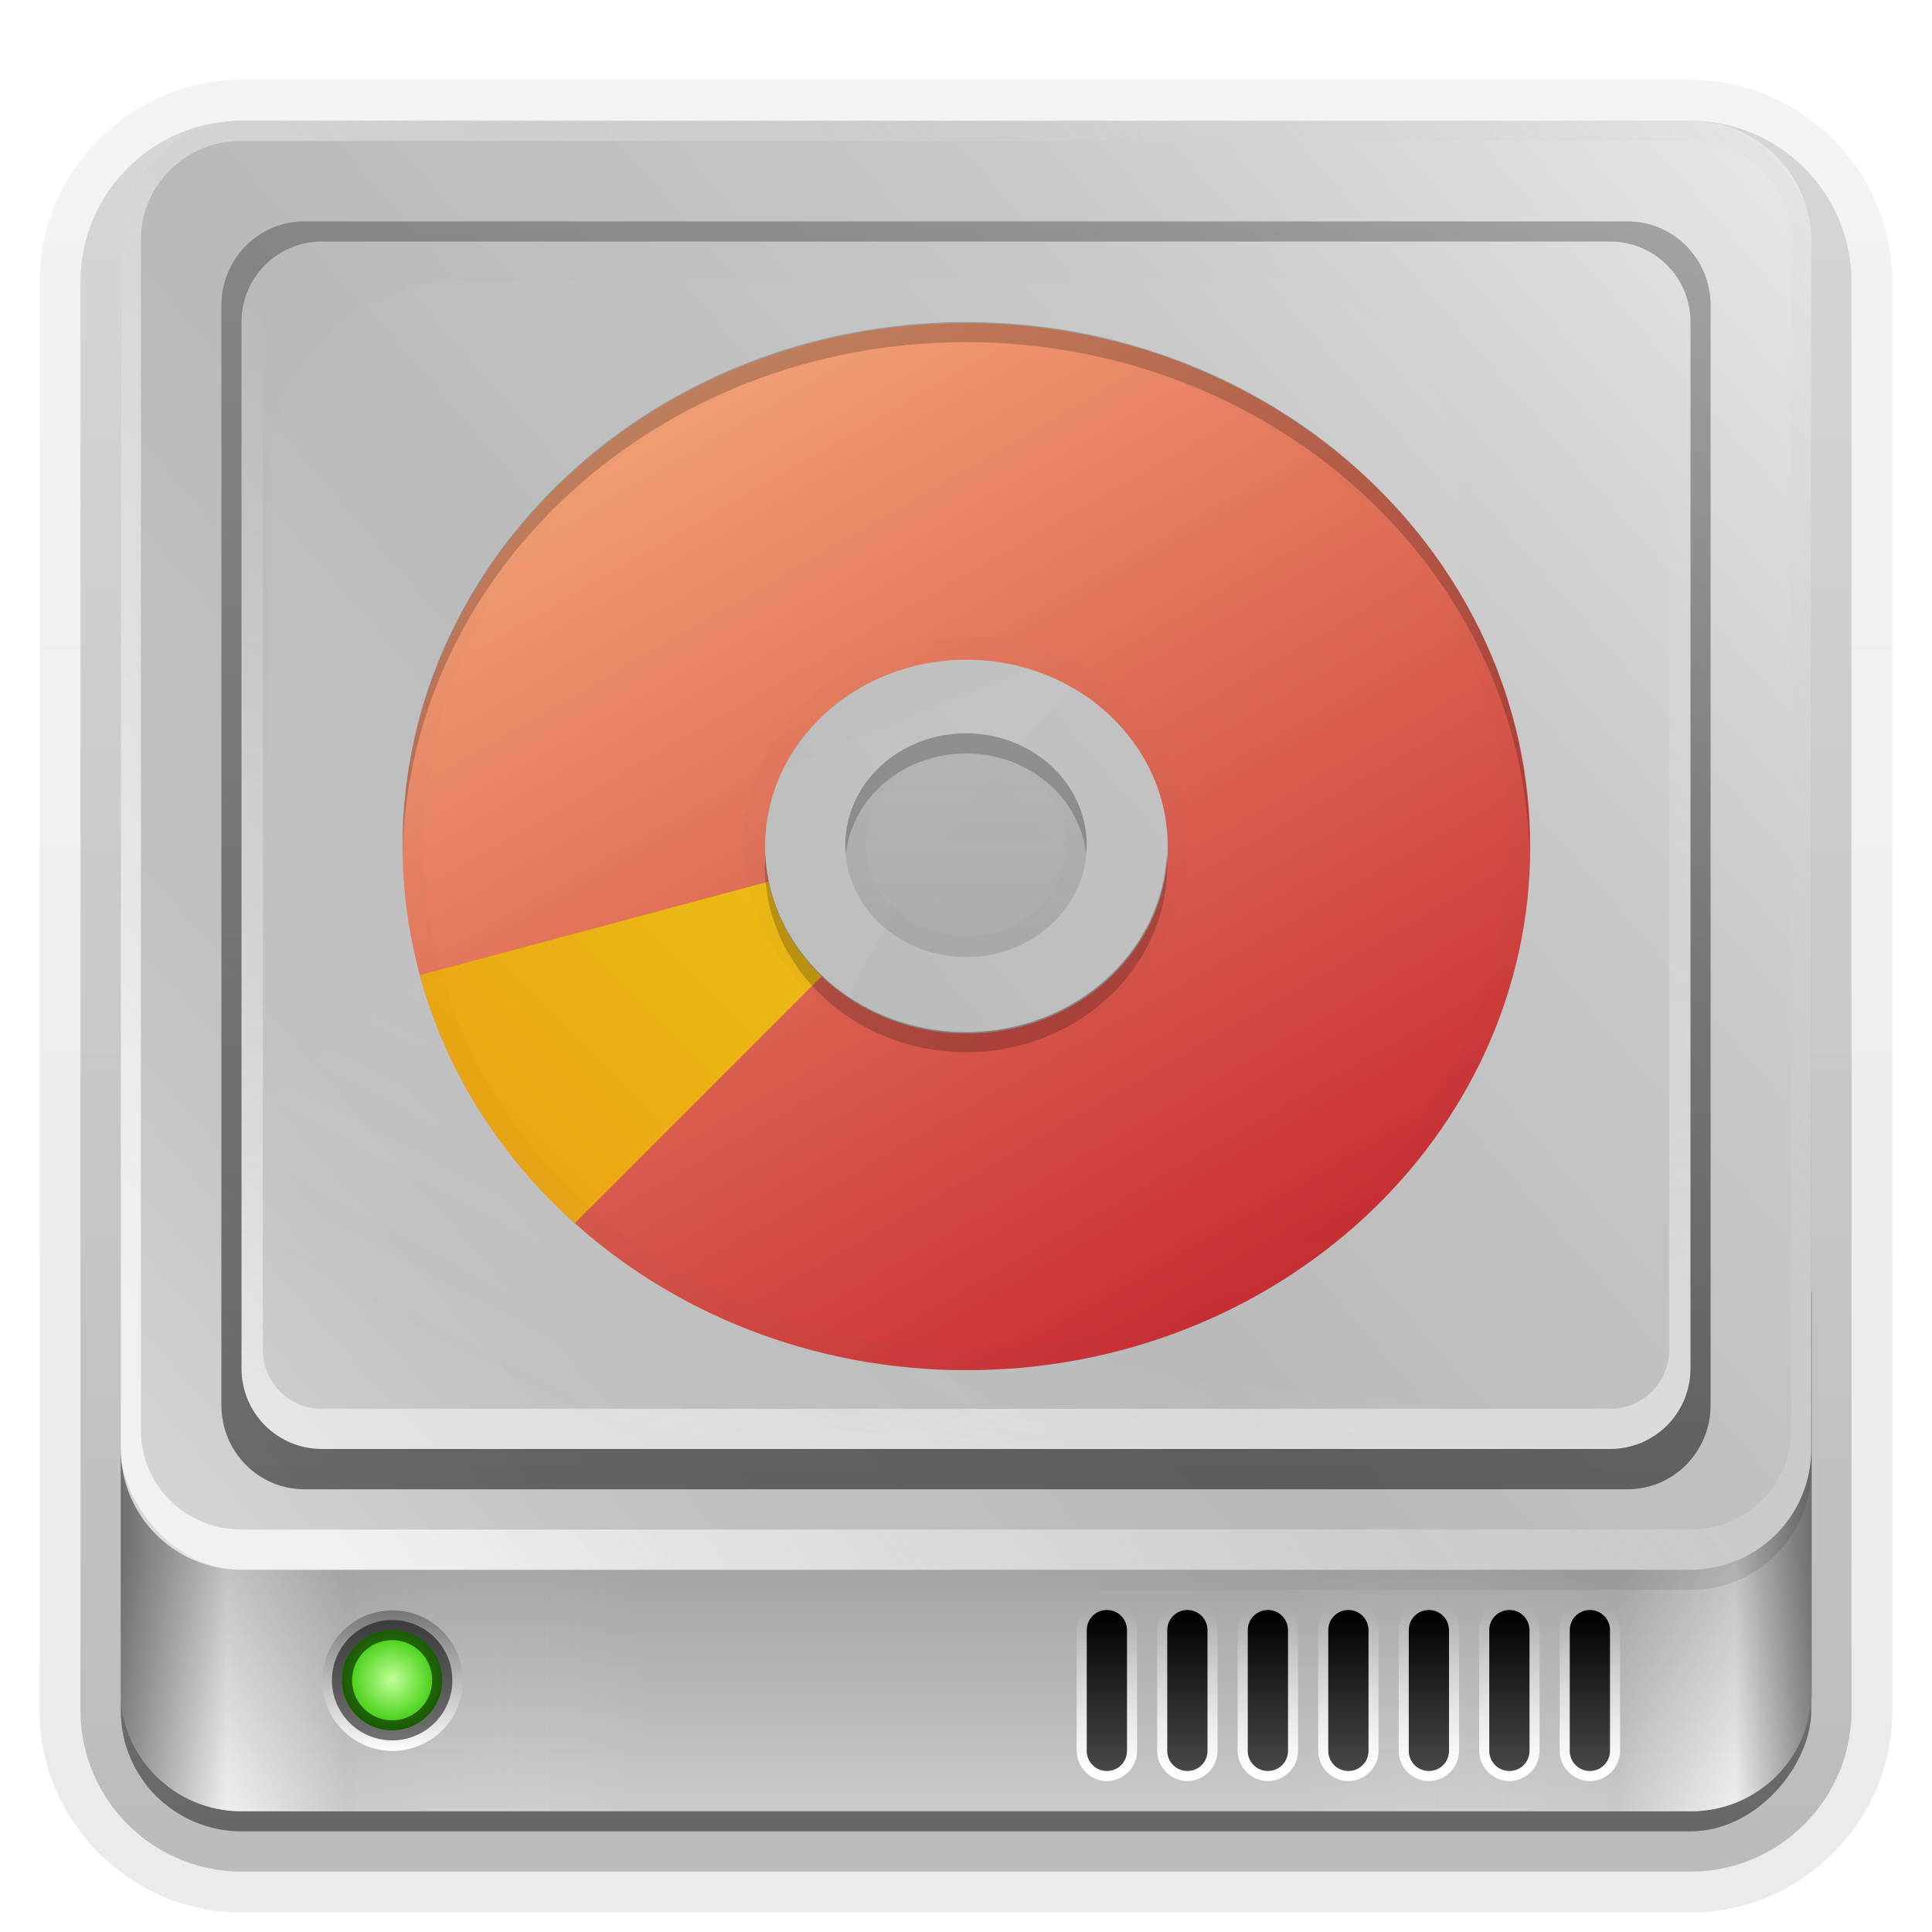 <svg height="96" width="96" xmlns="http://www.w3.org/2000/svg" xmlns:xlink="http://www.w3.org/1999/xlink"><linearGradient id="a"><stop offset="0"/><stop offset="1" stop-opacity="0"/></linearGradient><linearGradient id="b"><stop offset="0" stop-color="#fefefe"/><stop offset="1" stop-color="#bfbfbf" stop-opacity="0"/></linearGradient><linearGradient id="c"><stop offset="0" stop-color="#fefefe"/><stop offset="1" stop-color="#fefefe" stop-opacity="0"/></linearGradient><filter id="d" color-interpolation-filters="sRGB" height="1.923" width="1.59" x="-.295" y="-.462"><feGaussianBlur stdDeviation="6.696"/></filter><linearGradient id="e" gradientUnits="userSpaceOnUse" x1="36.357" x2="36.357" xlink:href="#c" y1="6" y2="63.893"/><linearGradient id="f" gradientUnits="userSpaceOnUse" x1="-1.857" x2="88" y1="86.214" y2="8.607"><stop offset="0" stop-color="#e6e6e6"/><stop offset=".26" stop-color="#c3c3c3"/><stop offset=".492" stop-color="#b9b9b9"/><stop offset=".759" stop-color="#c8c8c8"/><stop offset="1" stop-color="#e6e6e6"/></linearGradient><linearGradient id="g" gradientUnits="userSpaceOnUse" x1="6" x2="32" y1="77.094" y2="77.094"><stop offset="0" stop-color="#7a7a7a"/><stop offset=".203" stop-color="#f9f9f9"/><stop offset=".43" stop-color="#c9c9c9"/><stop offset="1" stop-color="#dedede" stop-opacity="0"/></linearGradient><linearGradient id="h" gradientTransform="matrix(-1 0 0 1 96.031 0)" gradientUnits="userSpaceOnUse" x1="6" x2="32.031" y1="77.094" y2="77.094"><stop offset="0" stop-color="#7a7a7a"/><stop offset=".146" stop-color="#f9f9f9"/><stop offset=".373" stop-color="#c9c9c9"/><stop offset="1" stop-color="#dedede" stop-opacity="0"/></linearGradient><linearGradient id="i" gradientTransform="matrix(-1 0 0 1 96 0)" gradientUnits="userSpaceOnUse" x1="6" x2="45.219" xlink:href="#a" y1="75.5" y2="75.5"/><linearGradient id="j" gradientUnits="userSpaceOnUse" x1="48" x2="48" xlink:href="#a" y1="77.094" y2="90"/><linearGradient id="k" gradientUnits="userSpaceOnUse" x1="41.042" x2="48" xlink:href="#c" y1="72" y2="19.161"/><linearGradient id="l" gradientTransform="matrix(1 0 0 -1 0 84)" gradientUnits="userSpaceOnUse" x1="18.743" x2="109.193" xlink:href="#b" y1="8.047" y2="68.517"/><linearGradient id="m" gradientUnits="userSpaceOnUse" x1="16" x2="20.179" y1="85.062" y2="85.062"><stop offset="0" stop-color="#767676"/><stop offset="1" stop-color="#fdfdfd"/></linearGradient><radialGradient id="n" cx="18.089" cy="85.062" gradientTransform="matrix(1 0 0 1.004 0 -.364)" gradientUnits="userSpaceOnUse" r="2.089"><stop offset="0" stop-color="#c1ff97"/><stop offset="1" stop-color="#30c700"/></radialGradient><linearGradient id="o" gradientUnits="userSpaceOnUse" x1="65.071" x2="65.071" y1="80" y2="88.011"><stop offset="0"/><stop offset="1" stop-color="#484848"/></linearGradient><linearGradient id="p" gradientUnits="userSpaceOnUse" x1="67.071" x2="67.071" xlink:href="#c" y1="80" y2="88.011"/><clipPath id="q"><rect height="60" rx="4" width="72" x="12" y="12"/></clipPath><linearGradient id="r" gradientUnits="userSpaceOnUse" x1="24.452" x2="13.649" xlink:href="#b" y1="45.405" y2="65.73"/><filter id="s" color-interpolation-filters="sRGB" height="1.36" width="1.245" x="-.123" y="-.18"><feGaussianBlur stdDeviation="3.178"/></filter><linearGradient id="t"><stop offset="0" stop-color="#8cab2a"/><stop offset="1" stop-color="#d7e866"/></linearGradient><linearGradient id="u"><stop offset="0" stop-color="#8badea"/><stop offset="1" stop-color="#3b7caf"/></linearGradient><linearGradient id="v"><stop offset="0" stop-color="#f8b17e"/><stop offset="1" stop-color="#c6262e"/></linearGradient><linearGradient id="w" gradientUnits="userSpaceOnUse" x1="25.562" x2="11" xlink:href="#x" y1="7.692" y2="7.692"/><linearGradient id="x"><stop offset="0" stop-color="#ec9013"/><stop offset="1" stop-color="#ebc514"/></linearGradient><linearGradient id="y" gradientUnits="userSpaceOnUse" x1="12.84" x2="17.818" xlink:href="#u" y1="7.255" y2="12.327"/><linearGradient id="z" gradientUnits="userSpaceOnUse" x1="20.287" x2="10.949" xlink:href="#t" y1="8.394" y2="8.247"/><linearGradient id="A" gradientTransform="matrix(1.028 0 0 1.05 -100.306 -2.65)" gradientUnits="userSpaceOnUse" x1="38.766" x2="38.766" xlink:href="#a" y1="73" y2="-60.296"/><linearGradient id="B" gradientTransform="matrix(1.028 0 0 1.05 -.306 -2.65)" gradientUnits="userSpaceOnUse" x1="38.766" x2="38.766" xlink:href="#a" y1="73" y2="-60.296"/><linearGradient id="C" gradientUnits="userSpaceOnUse" x1="144.325" x2="178.93" xlink:href="#v" y1=".214" y2="60.151"/><clipPath id="D"><path d="m-.107 7.759c-.408.408-.406 1.073.011 1.49l9.794 9.794c.417.417 1.082.42 1.49.011l11.789-11.789c.408-.408.406-1.073-.011-1.49l-9.794-9.794c-.417-.417-1.082-.42-1.49-.011z"/></clipPath><linearGradient id="E" gradientTransform="matrix(1.006 0 0 .994 100 0)" gradientUnits="userSpaceOnUse" x1="45.448" x2="45.448" y1="92.54" y2="7.017"><stop offset="0"/><stop offset="1" stop-opacity=".588"/></linearGradient><linearGradient id="F" gradientTransform="matrix(1.024 0 0 1.012 -1.143 -98.071)" gradientUnits="userSpaceOnUse" x1="32.251" x2="32.251" xlink:href="#E" y1="6.132" y2="90.239"/><linearGradient id="G" gradientTransform="translate(0 -97)" gradientUnits="userSpaceOnUse" x1="32.251" x2="32.251" xlink:href="#E" y1="6.132" y2="90.239"/><linearGradient id="H" gradientUnits="userSpaceOnUse" x1="56" x2="56" y1="70" y2="14"><stop offset="0" stop-color="#4d4d4d" stop-opacity=".707"/><stop offset="1" stop-color="#4d4d4d" stop-opacity=".314"/></linearGradient><clipPath id="I"><path d="m48 113.136c-16.512 0-29.898 12.43-29.898 27.763 0 15.333 13.386 27.763 29.898 27.763s29.898-12.43 29.898-27.763c0-15.333-13.386-27.763-29.898-27.763zm0 17.852c5.897 0 10.678 4.434 10.678 9.91 0 5.476-4.781 9.91-10.678 9.91-5.897 0-10.678-4.434-10.678-9.91 0-5.476 4.781-9.91 10.678-9.91z"/></clipPath><linearGradient id="J" gradientUnits="userSpaceOnUse" x1="44.325" x2="78.93" xlink:href="#v" y1="100.214" y2="160.151"/><clipPath id="K"><path d="m-.107 7.759c-.408.408-.406 1.073.011 1.49l9.794 9.794c.417.417 1.082.42 1.49.011l11.789-11.789c.408-.408.406-1.073-.011-1.49l-9.794-9.794c-.417-.417-1.082-.42-1.49-.011z"/></clipPath><linearGradient id="L" gradientUnits="userSpaceOnUse" x1="25.562" x2="11" xlink:href="#x" y1="7.692" y2="7.692"/><clipPath id="M"><rect height="60" rx="4" width="72" x="12" y="12"/></clipPath><filter id="N" color-interpolation-filters="sRGB" height="1.399" width="1.37" x="-.185" y="-.199"><feGaussianBlur stdDeviation="4.32"/></filter><g><g fill="url(#F)"><path d="m12-95.031c-5.511 0-10.031 4.52-10.031 10.031v71c0 5.511 4.52 10.031 10.031 10.031h72c5.511 0 10.031-4.52 10.031-10.031v-71c0-5.511-4.52-10.031-10.031-10.031z" opacity=".08" transform="scale(1 -1)"/><path d="m12-94.031c-4.972 0-9.031 4.06-9.031 9.031v71c0 4.972 4.06 9.031 9.031 9.031h72c4.972 0 9.031-4.06 9.031-9.031v-71c0-4.972-4.06-9.031-9.031-9.031z" opacity=".1" transform="scale(1 -1)"/><path d="m12-93c-4.409 0-8 3.591-8 8v71c0 4.409 3.591 8 8 8h72c4.409 0 8-3.591 8-8v-71c0-4.409-3.591-8-8-8z" opacity=".2" transform="scale(1 -1)"/><rect height="85" opacity=".3" rx="7" transform="scale(1 -1)" width="86" x="5" y="-92"/></g><rect fill="url(#G)" height="84" opacity=".45" rx="6" transform="scale(1 -1)" width="84" x="6" y="-91"/></g><path d="m12 6c-3.324 0-6 2.676-6 6v2 68 2c0 .335.041.651.094.969.049.296.097.597.188.875.01.03.021.064.031.094.099.288.235.547.375.812.145.274.316.536.5.781s.374.473.594.688c.44.428.943.815 1.5 1.094.279.14.573.247.875.344-.256-.1-.487-.236-.719-.375-.007-.004-.024.004-.031 0-.032-.019-.062-.043-.094-.062-.12-.077-.231-.164-.344-.25-.106-.081-.213-.161-.312-.25-.178-.161-.347-.345-.5-.531-.108-.13-.218-.265-.312-.406-.025-.038-.038-.086-.062-.125-.065-.103-.13-.205-.188-.312-.101-.195-.206-.416-.281-.625-.008-.022-.024-.041-.031-.062-.032-.092-.036-.187-.062-.281-.03-.107-.07-.203-.094-.312-.073-.342-.125-.698-.125-1.062v-2-68-2c0-2.782 2.218-5 5-5h2 68 2c2.782 0 5 2.218 5 5v2 68 2c0 .364-.052.721-.125 1.062-.044.207-.088.398-.156.594-.008.022-.023.041-.031.062-.063.174-.138.367-.219.531-.042.083-.079.17-.125.25-.055.097-.127.188-.188.281-.094.141-.205.276-.312.406-.143.174-.303.347-.469.5-.011.01-.02.021-.031.031-.138.126-.285.234-.438.344-.103.073-.204.153-.312.219-.007.004-.024-.004-.031 0-.232.139-.463.275-.719.375.302-.097.596-.204.875-.344.557-.279 1.06-.666 1.5-1.094.22-.214.409-.442.594-.688s.355-.508.5-.781c.14-.265.276-.525.375-.812.01-.031.021-.063.031-.094.09-.278.139-.579.188-.875.052-.318.094-.634.094-.969v-2-68-2c0-3.324-2.676-6-6-6z" fill="url(#e)" opacity=".5"/><path d="m90 64.188v19.812c0 3.324-2.676 6-6 6h-72c-3.324 0-6-2.676-6-6v-19.812z" fill="#cacaca"/><path d="m90.031 64.188v19.812c0 3.324-2.676 6-6 6h-20.031v-25.812z" fill="url(#h)" opacity=".8"/><path d="m6 64.188v19.812c0 3.324 2.676 6 6 6h20v-25.812z" fill="url(#g)" opacity=".8"/><path d="m90 64.188v19.812c0 3.324-2.676 6-6 6h-72c-3.324 0-6-2.676-6-6v-19.812z" fill="url(#j)" opacity=".2"/><path d="m20.179 85.062a2.089 2.098 0 1 1 -4.179 0 2.089 2.098 0 1 1 4.179 0z" fill="url(#m)" transform="matrix(0 1.671 1.664 0 -122.038 53.283)"/><path d="m20.179 85.062a2.089 2.098 0 1 1 -4.179 0 2.089 2.098 0 1 1 4.179 0z" fill="url(#n)" stroke="#000" stroke-linecap="square" stroke-opacity=".532" stroke-width=".841" transform="matrix(1.192 0 0 1.187 -2.077 -17.48)"/><path d="m57 79.5c-.818 0-1.5.682-1.5 1.5v6c0 .818.682 1.5 1.5 1.5s1.5-.682 1.5-1.5v-6c0-.818-.682-1.5-1.5-1.5zm4 0c-.818 0-1.5.682-1.5 1.5v6c0 .818.682 1.5 1.5 1.5s1.5-.682 1.5-1.5v-6c0-.818-.682-1.5-1.5-1.5zm4 0c-.818 0-1.5.682-1.5 1.5v6c0 .818.682 1.5 1.5 1.5s1.5-.682 1.5-1.5v-6c0-.818-.682-1.5-1.5-1.5zm4 0c-.818 0-1.5.682-1.5 1.5v6c0 .818.682 1.5 1.5 1.5s1.5-.682 1.5-1.5v-6c0-.818-.682-1.5-1.5-1.5zm4 0c-.818 0-1.5.682-1.5 1.5v6c0 .818.682 1.5 1.5 1.5s1.5-.682 1.5-1.5v-6c0-.818-.682-1.5-1.5-1.5zm4 0c-.818 0-1.5.682-1.5 1.5v6c0 .818.682 1.5 1.5 1.5s1.5-.682 1.5-1.5v-6c0-.818-.682-1.5-1.5-1.5zm4 0c-.818 0-1.5.682-1.5 1.5v6c0 .818.682 1.5 1.5 1.5s1.5-.682 1.5-1.5v-6c0-.818-.682-1.5-1.5-1.5z" fill="url(#p)" transform="matrix(1 0 0 -1 -2 168)"/><path d="m55 80c-.554 0-1 .446-1 1v6c0 .554.446 1 1 1s1-.446 1-1v-6c0-.554-.446-1-1-1zm4 0c-.554 0-1 .446-1 1v6c0 .554.446 1 1 1s1-.446 1-1v-6c0-.554-.446-1-1-1zm4 0c-.554 0-1 .446-1 1v6c0 .554.446 1 1 1s1-.446 1-1v-6c0-.554-.446-1-1-1zm4 0c-.554 0-1 .446-1 1v6c0 .554.446 1 1 1s1-.446 1-1v-6c0-.554-.446-1-1-1zm4 0c-.554 0-1 .446-1 1v6c0 .554.446 1 1 1s1-.446 1-1v-6c0-.554-.446-1-1-1zm4 0c-.554 0-1 .446-1 1v6c0 .554.446 1 1 1s1-.446 1-1v-6c0-.554-.446-1-1-1zm4 0c-.554 0-1 .446-1 1v6c0 .554.446 1 1 1s1-.446 1-1v-6c0-.554-.446-1-1-1z" fill="url(#o)"/><g><rect fill="url(#f)" height="72" rx="6" width="84" x="6" y="6"/><path d="m12 78c-3.324 0-6-2.676-6-6v-60c0-3.324 2.676-6 6-6h72c3.324 0 6 2.676 6 6v60c0 3.324-2.676 6-6 6zm0-2h72c2.782 0 5-2.195 5-4.938v-59.125c0-2.742-2.218-4.938-5-4.938h-72c-2.782 0-5 2.195-5 4.938v59.125c0 2.742 2.218 4.938 5 4.938z" fill="url(#l)" opacity=".7"/><rect fill="#803300" height="60" opacity=".2" rx="4" width="72" x="-88" y="12"/><path d="m90 72v1c0 3.324-2.676 6-6 6h-72c-3.324 0-6-2.676-6-6v-1c0 2.985 2.153 5.435 5 5.906.327.065.652.094 1 .094h72c.166 0 .337-.018.5-.031.042-.004.084.005.125 0 .128-.013.25-.042.375-.062 2.847-.471 5-2.921 5-5.906z" fill="url(#i)" opacity=".1"/><rect fill="#fefefe" filter="url(#d)" height="34.821" opacity=".15" rx="9" transform="matrix(1.088 0 0 1.102 -1.172 -1.41)" width="54.464" x="13.306" y="13.888"/><path d="m115.125 11c-2.278 0-4.125 1.861-4.125 4.188v54.625c0 2.327 1.847 4.188 4.125 4.188h65.75c2.278 0 4.125-1.861 4.125-4.188v-54.625c0-2.327-1.847-4.188-4.125-4.188z" fill="url(#C)"/><g clip-path="url(#D)" transform="matrix(2.789 2.789 -2.789 2.789 137.06 -10.338)"><path d="m25.562 7a14.562 9 0 0 1 -1.951 4.5l-12.611-4.5z" fill="url(#w)" transform="matrix(0 .893 -1.444 -0 21.111 -2.82)"/><path d="m25.562 7a14.562 9 0 0 1 -10.793 8.693l-3.769-8.693z" fill="url(#y)" transform="matrix(.773 -.446 .722 1.251 -2.56 3.153)"/><path d="m25.562 7a14.562 9 0 0 1 -4.265 6.364l-10.297-6.364z" fill="url(#z)" transform="matrix(.631 .631 -1.021 1.021 11.206 -7.093)"/></g><path d="m16 12c-2.216 0-4 1.784-4 4v52c0 2.216 1.784 4 4 4h64c2.216 0 4-1.784 4-4v-52c0-2.216-1.784-4-4-4zm0 .125h64c1.64 0 2.938 1.298 2.938 2.938v52c0 1.64-1.298 2.938-2.938 2.938h-64c-1.64 0-2.938-1.298-2.938-2.938v-52c0-1.64 1.298-2.938 2.938-2.938z" fill="url(#k)" opacity=".5"/><path clip-path="url(#q)" d="m64.467 70.746c-31.604-1.483-35.94-11.416-14.841-33.81-23.873 7.552-35.167 18.171-43.557 25.412-8.911 7.758-.529 17.769 9.273 16.938 10.159-.007 41.02-1.879 49.125-8.54z" fill="url(#r)" fill-rule="evenodd" filter="url(#s)" opacity=".2" transform="matrix(1.117 0 0 1.117 -.267 -9.247)"/><rect fill="url(#A)" height="63" opacity=".6" rx="4.111" ry="4.2" width="74" x="-89" y="11"/><path d="m48 16c-15.464 0-28 11.641-28 26s12.536 26 28 26 28-11.641 28-26-12.536-26-28-26zm0 16.719c5.523 0 10 4.153 10 9.281s-4.477 9.281-10 9.281-10-4.153-10-9.281 4.477-9.281 10-9.281zm0 3.719c-3.314 0-6 2.485-6 5.562s2.686 5.562 6 5.562 6-2.485 6-5.562-2.686-5.562-6-5.562z" fill="#fefefe" filter="url(#N)" opacity=".8"/><path d="m15.125 11c-2.278 0-4.125 1.861-4.125 4.188v54.625c0 2.327 1.847 4.188 4.125 4.188h65.75c2.278 0 4.125-1.861 4.125-4.188v-54.625c0-2.327-1.847-4.188-4.125-4.188zm.875 1h64c2.216 0 4 1.784 4 4v52c0 2.216-1.784 4-4 4h-64c-2.216 0-4-1.784-4-4v-52c0-2.216 1.784-4 4-4z" fill="url(#B)" opacity=".5"/><path d="m48 16c-15.464 0-28 11.641-28 26s12.536 26 28 26 28-11.641 28-26-12.536-26-28-26zm0 16.719c5.523 0 10 4.153 10 9.281s-4.477 9.281-10 9.281-10-4.153-10-9.281 4.477-9.281 10-9.281zm0 3.719c-3.314 0-6 2.485-6 5.562s2.686 5.562 6 5.562 6-2.485 6-5.562-2.686-5.562-6-5.562z" fill="url(#H)" opacity=".7"/><g clip-path="url(#I)" transform="matrix(.937 0 0 .937 3.048 -89.952)"><path d="m15.125 111c-2.278 0-4.125 1.861-4.125 4.188v54.625c0 2.327 1.847 4.188 4.125 4.188h65.75c2.278 0 4.125-1.861 4.125-4.188v-54.625c0-2.327-1.847-4.188-4.125-4.188z" fill="url(#J)"/><g clip-path="url(#K)" transform="matrix(2.789 2.789 -2.789 2.789 37.06 89.662)"><path d="m25.562 7a14.562 9 0 0 1 -1.951 4.5l-12.611-4.5z" fill="url(#L)" transform="matrix(0 .893 -1.444 -0 21.111 -2.82)"/><path d="m25.562 7a14.562 9 0 0 1 -10.793 8.693l-3.769-8.693z" fill="url(#y)" transform="matrix(.773 -.446 .722 1.251 -2.56 3.153)"/><path d="m25.562 7a14.562 9 0 0 1 -4.265 6.364l-10.297-6.364z" fill="url(#z)" transform="matrix(.631 .631 -1.021 1.021 11.206 -7.093)"/></g><path clip-path="url(#M)" d="m64.467 70.746c-31.604-1.483-35.94-11.416-14.841-33.81-23.873 7.552-35.167 18.171-43.557 25.412-8.911 7.758-.529 17.769 9.273 16.938 10.159-.007 41.02-1.879 49.125-8.54z" fill="url(#r)" fill-rule="evenodd" filter="url(#s)" opacity=".2" transform="matrix(1.117 0 0 1.117 -.267 90.753)"/></g><path d="m48 16c-15.464 0-28 11.641-28 26s12.536 26 28 26 28-11.641 28-26-12.536-26-28-26zm0 1.031c14.948 0 26.969 11.207 26.969 24.969s-12.021 24.969-26.969 24.969-26.969-11.207-26.969-24.969 12.021-24.969 26.969-24.969zm0 14.656c-6.038 0-11.031 4.586-11.031 10.312s4.993 10.312 11.031 10.312 11.031-4.586 11.031-10.312-4.993-10.312-11.031-10.312zm0 1.031c5.523 0 10 4.153 10 9.281s-4.477 9.281-10 9.281-10-4.153-10-9.281 4.477-9.281 10-9.281zm0 3.719c-3.314 0-6 2.485-6 5.562s2.686 5.562 6 5.562 6-2.485 6-5.562-2.686-5.562-6-5.562zm0 1.031c2.8 0 4.969 2.052 4.969 4.531s-2.169 4.531-4.969 4.531-4.969-2.052-4.969-4.531 2.169-4.531 4.969-4.531z" fill="url(#H)" opacity=".05"/><path d="m48 16c-15.464 0-28 11.641-28 26 0 .167-.003.334 0 .5.287-14.129 12.716-25.5 28-25.5s27.713 11.371 28 25.5c.003-.166 0-.333 0-.5 0-14.359-12.536-26-28-26zm0 20.438c-3.314 0-6 2.485-6 5.562 0 .15.019.291.031.438.307-2.808 2.862-5 5.969-5s5.661 2.192 5.969 5c.012-.147.031-.288.031-.438 0-3.077-2.686-5.562-6-5.562zm-9.969 6.062c-.01.169-.031.329-.031.5 0 5.128 4.477 9.281 10 9.281s10-4.153 10-9.281c0-.171-.021-.331-.031-.5-.285 4.891-4.63 8.781-9.969 8.781s-9.684-3.89-9.969-8.781z" opacity=".2"/></g></svg>